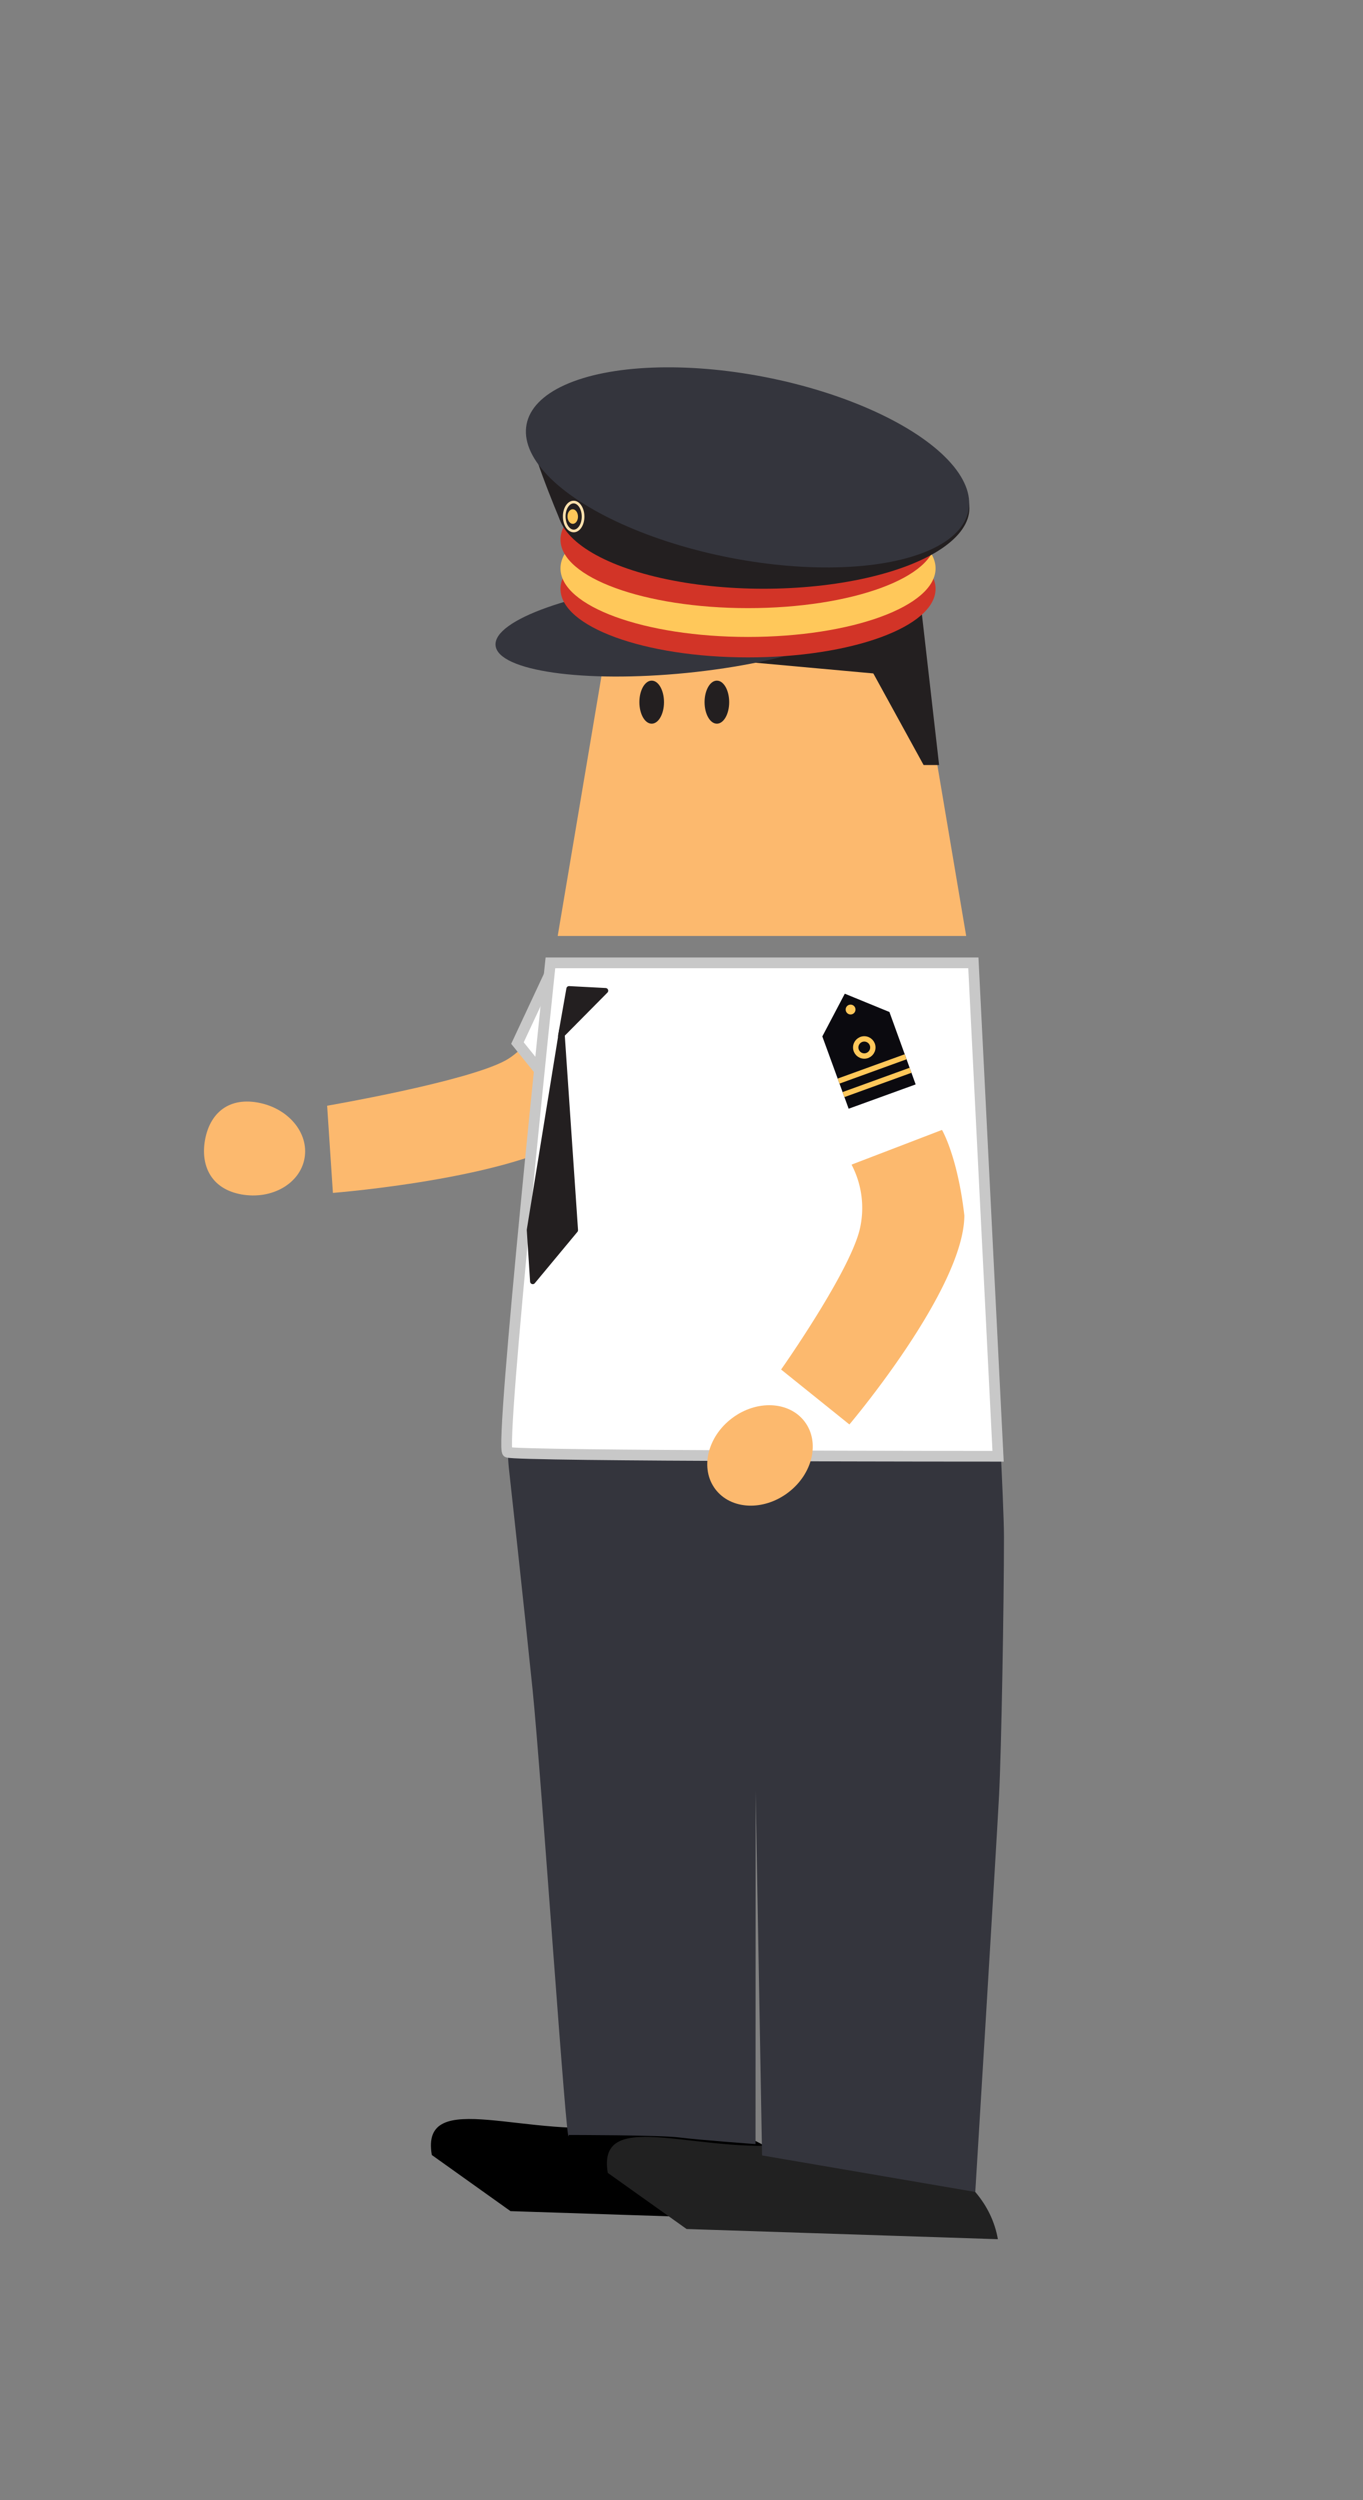 <svg xmlns="http://www.w3.org/2000/svg" viewBox="0 0 127.33 233.43"><rect x="0" y="0" width="127.33" height="233.43" fill="#808080" stroke="none"/><defs><style>.cls-1{fill:#fcb96e;}.cls-2{fill:#fff;stroke:#c8c8c8;}.cls-12,.cls-2,.cls-6,.cls-9{stroke-miterlimit:10;}.cls-3{fill:#212121;}.cls-4{fill:#34353d;}.cls-10,.cls-5,.cls-6{fill:#231f20;}.cls-10,.cls-6{stroke:#231f20;}.cls-10,.cls-12,.cls-6{stroke-width:0.5px;}.cls-7{fill:#d23427;}.cls-8{fill:#ffc85a;}.cls-12,.cls-9{fill:none;}.cls-9{stroke:#ffe2ae;stroke-width:0.25px;}.cls-10{stroke-linejoin:round;}.cls-11{fill:#0b0a0f;}.cls-12{stroke:#ffc85a;}</style></defs><title>BSL_1</title><g id="Layer_2" data-name="Layer 2"><path class="cls-1" d="M59.29,98.31l-6.16-6.84s-2.85,5.86-5.9,7.54c-3.67,2-16.67,4.23-16.67,4.23l.54,8.14s18.65-1.46,23.72-6.13C58.46,101,59.29,98.31,59.29,98.31Z"/><path class="cls-1" d="M19.15,106.45c-.42,2.37.56,4.56,3.4,5.07s5.48-1,5.9-3.38-1.54-4.7-4.39-5.2S19.57,104.08,19.15,106.45Z"/><polyline class="cls-2" points="51.41 90.82 48.34 97.39 52.74 102.85"/><path d="M76.77,207.4c-1.11-6.49-9.29-10.5-18.26-9s-19.29-3.68-18.17,2.81l7.35,5.24Z"/><path class="cls-3" d="M93.22,209.07c-1.12-6.49-9.29-10.5-18.26-9s-19.29-3.68-18.18,2.81l7.36,5.24Z"/><path class="cls-4" d="M70.59,167.25l.6,34,19.92,3.41s1.92-31.39,2.22-37c.22-4.18.46-18.1.46-24.16S90.93,89.9,90.93,89.9H51.42c-5.18,37.05-3.88,47.2-3.88,47.2s1.39,12.61,2.21,20.63,3.25,44.15,3.38,41.61c0,0,8.55,0,10.31.23s7.14.62,7.14.62"/><polygon class="cls-1" points="52.1 87.39 90.26 87.39 84.99 56.18 57.36 56.18 52.1 87.39"/><ellipse class="cls-5" cx="66.97" cy="65.56" rx="1.15" ry="2.01"/><ellipse class="cls-5" cx="60.88" cy="65.56" rx="1.15" ry="2.01"/><polygon class="cls-6" points="87.45 71.18 86.43 71.18 81.74 62.64 65.87 61.2 85.8 56.73 87.45 71.18"/><ellipse class="cls-4" cx="63.73" cy="58.53" rx="17.52" ry="4.32" transform="translate(-5.5 6.62) rotate(-5.7)"/><ellipse class="cls-7" cx="69.88" cy="54.98" rx="17.52" ry="6.4"/><ellipse class="cls-8" cx="69.88" cy="53.07" rx="17.52" ry="6.4"/><ellipse class="cls-7" cx="69.88" cy="50.38" rx="17.52" ry="6.4"/><ellipse class="cls-5" cx="71.33" cy="47.45" rx="19.23" ry="7.52"/><path class="cls-5" d="M49.48,39.55c-.62.88,2.83,9,2.83,9l6.5.43S50.11,38.67,49.48,39.55Z"/><ellipse class="cls-4" cx="69.83" cy="43.64" rx="8.59" ry="21.03" transform="translate(13.63 103.82) rotate(-78.96)"/><ellipse class="cls-8" cx="53.5" cy="48.23" rx="0.49" ry="0.68" transform="translate(-1.01 1.15) rotate(-1.22)"/><ellipse class="cls-9" cx="53.59" cy="48.23" rx="0.88" ry="1.35" transform="translate(-0.36 0.4) rotate(-0.43)"/><path class="cls-2" d="M90.93,89.9H51.42s-4.81,45.62-4,45.69c.58.38,45.82.38,45.82.38Z"/><polygon class="cls-10" points="56.57 92.5 53.16 92.32 52.38 96.73 56.57 92.5"/><polygon class="cls-10" points="52.48 96.22 53.75 114.86 49.77 119.65 49.46 114.84 52.48 96.22"/><path class="cls-1" d="M88,105.5l-8.45,3.24a8.71,8.71,0,0,1,.76,6.07c-1,4.07-7.34,13.06-7.34,13.06L79.35,133s10.7-12.62,10.74-19.51C89.45,107.94,88,105.5,88,105.5Z"/><ellipse class="cls-1" cx="71" cy="135.89" rx="5.23" ry="4.35" transform="translate(-67.61 70.36) rotate(-37.11)"/><polygon class="cls-11" points="83.09 94.49 85.54 101.25 79.28 103.52 76.82 96.77 78.92 92.78 83.09 94.49"/><line class="cls-12" x1="85.06" y1="99.93" x2="78.8" y2="102.2"/><line class="cls-12" x1="84.6" y1="98.67" x2="78.34" y2="100.94"/><circle class="cls-8" cx="79.46" cy="94.26" r="0.46"/><circle class="cls-12" cx="80.74" cy="97.8" r="0.8"/></g></svg>